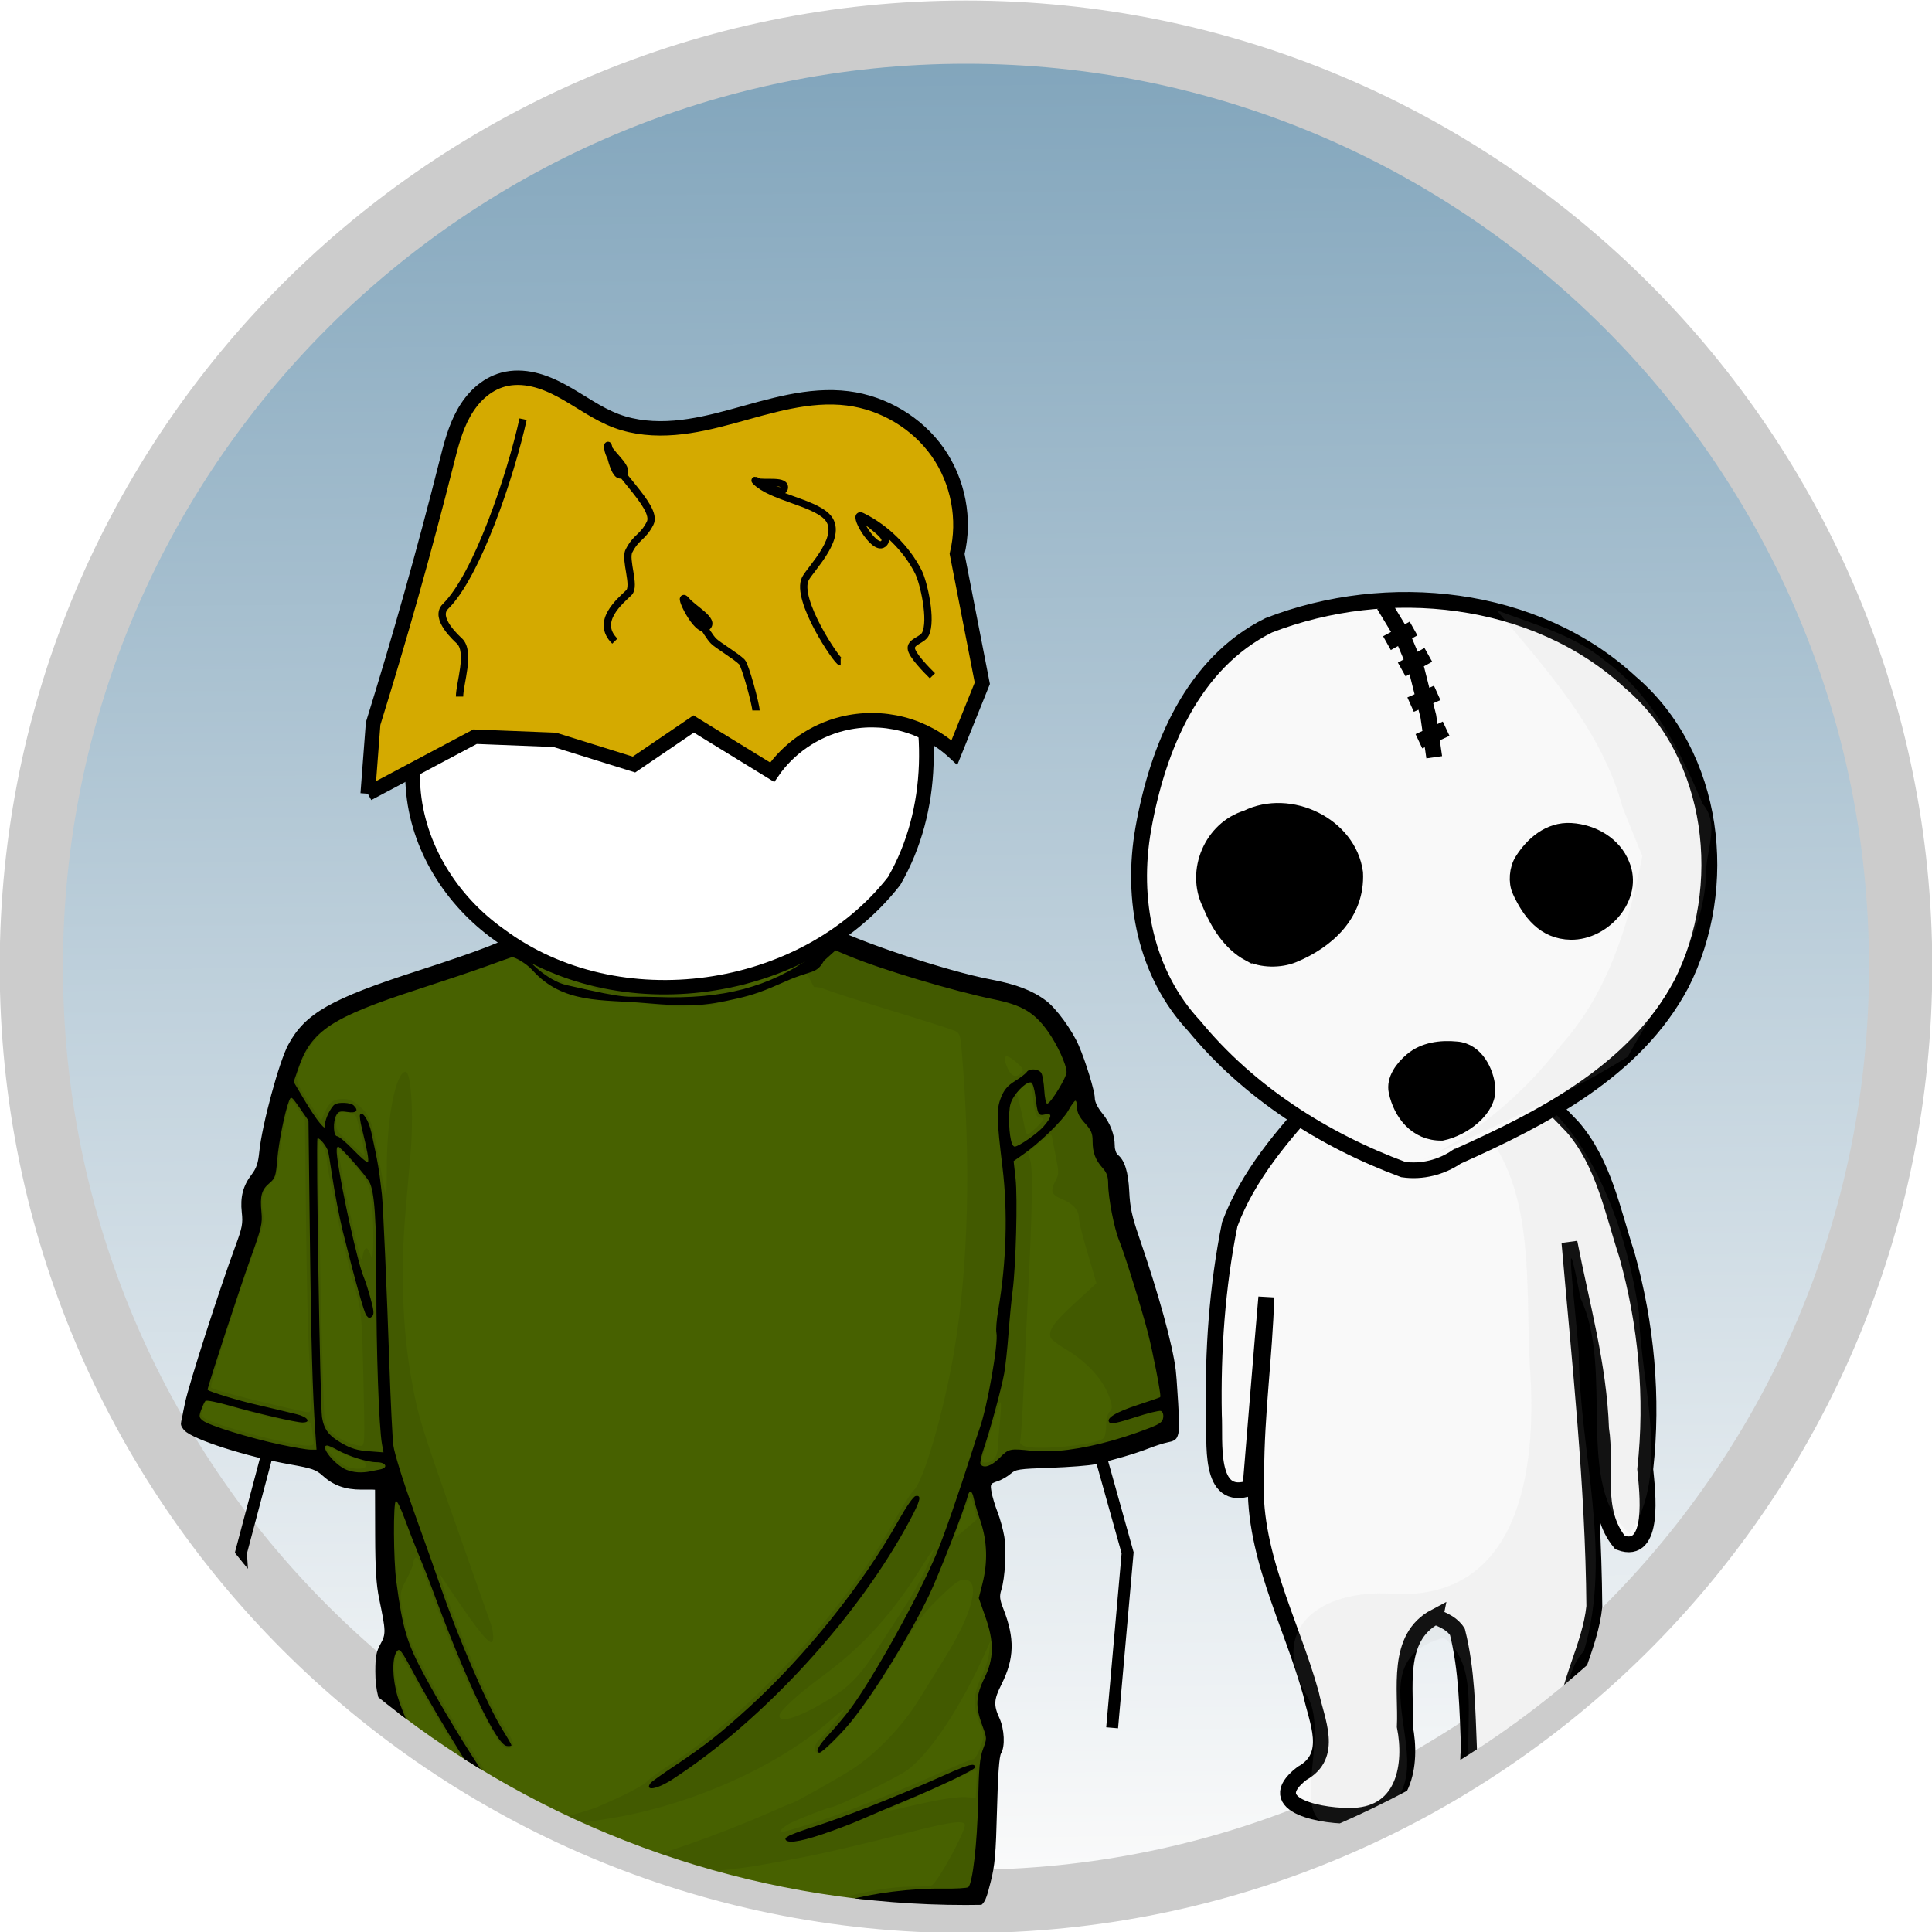 <?xml version="1.0" encoding="UTF-8" standalone="no"?>
<!-- Created with Inkscape (http://www.inkscape.org/) -->

<svg
   xmlns:dc="http://purl.org/dc/elements/1.1/"
   xmlns:cc="http://creativecommons.org/ns#"
   xmlns:rdf="http://www.w3.org/1999/02/22-rdf-syntax-ns#"
   xmlns:svg="http://www.w3.org/2000/svg"
   xmlns="http://www.w3.org/2000/svg"
   xmlns:xlink="http://www.w3.org/1999/xlink"
   xmlns:sodipodi="http://sodipodi.sourceforge.net/DTD/sodipodi-0.dtd"
   xmlns:inkscape="http://www.inkscape.org/namespaces/inkscape"
   width="122.255"
   height="122.255"
   id="svg2"
   version="1.1"
   inkscape:version="0.48.3.1 r9886"
   sodipodi:docname="logo.svg"
   inkscape:export-filename="/home/gandalf/Dropbox/code/octopress/source/images/logo.png"
   inkscape:export-xdpi="90"
   inkscape:export-ydpi="90">
  <defs
     id="defs4">
    <linearGradient
       id="linearGradient3828">
      <stop
         style="stop-color:#80a4bb;stop-opacity:1;"
         offset="0"
         id="stop3830" />
      <stop
         style="stop-color:#fbfbfb;stop-opacity:1;"
         offset="1"
         id="stop3832" />
    </linearGradient>
    <inkscape:path-effect
       effect="spiro"
       id="path-effect8063-3"
       is_visible="true" />
    <filter
       color-interpolation-filters="sRGB"
       inkscape:collect="always"
       id="filter3894">
      <feGaussianBlur
         inkscape:collect="always"
         stdDeviation="0.37"
         id="feGaussianBlur3896" />
    </filter>
    <filter
       color-interpolation-filters="sRGB"
       inkscape:collect="always"
       id="filter3902">
      <feGaussianBlur
         inkscape:collect="always"
         stdDeviation="0.278"
         id="feGaussianBlur3904" />
    </filter>
    <clipPath
       clipPathUnits="userSpaceOnUse"
       id="clipPath3906">
      <path
         transform="matrix(0.774,0,0,0.788,-62.731,503.407)"
         d="m 101.623,303.616 a 101.623,101.623 0 1 1 -203.246,0 101.623,101.623 0 1 1 203.246,0 z"
         sodipodi:ry="101.62313"
         sodipodi:rx="101.62313"
         sodipodi:cy="303.61639"
         sodipodi:cx="0"
         id="path3908"
         style="fill:url(#linearGradient3910);fill-opacity:1;stroke:#000000;stroke-width:3;stroke-miterlimit:4;stroke-opacity:1;stroke-dasharray:none"
         sodipodi:type="arc" />
    </clipPath>
    <linearGradient
       inkscape:collect="always"
       xlink:href="#linearGradient3828"
       id="linearGradient3910"
       gradientUnits="userSpaceOnUse"
       x1="2.004"
       y1="201.993"
       x2="3.836"
       y2="404.071" />
    <clipPath
       clipPathUnits="userSpaceOnUse"
       id="clipPath3914">
      <path
         transform="matrix(0.599,0,0,0.605,69.628,-43.948)"
         d="m 101.623,303.616 a 101.623,101.623 0 1 1 -203.246,0 101.623,101.623 0 1 1 203.246,0 z"
         sodipodi:ry="101.62313"
         sodipodi:rx="101.62313"
         sodipodi:cy="303.61639"
         sodipodi:cx="0"
         id="path3916"
         style="fill:url(#linearGradient3918);fill-opacity:1;stroke:#000000;stroke-width:3;stroke-miterlimit:4;stroke-opacity:1;stroke-dasharray:none"
         sodipodi:type="arc" />
    </clipPath>
    <linearGradient
       inkscape:collect="always"
       xlink:href="#linearGradient3828"
       id="linearGradient3918"
       gradientUnits="userSpaceOnUse"
       x1="2.004"
       y1="201.993"
       x2="3.836"
       y2="404.071" />
    <linearGradient
       inkscape:collect="always"
       xlink:href="#linearGradient3828"
       id="linearGradient3952"
       gradientUnits="userSpaceOnUse"
       x1="2.004"
       y1="201.993"
       x2="3.836"
       y2="404.071" />
    <filter
       inkscape:collect="always"
       id="filter3981"
       color-interpolation-filters="sRGB">
      <feGaussianBlur
         inkscape:collect="always"
         stdDeviation="1.025"
         id="feGaussianBlur3983" />
    </filter>
    <linearGradient
       inkscape:collect="always"
       xlink:href="#linearGradient3828"
       id="linearGradient4031"
       gradientUnits="userSpaceOnUse"
       x1="2.004"
       y1="201.993"
       x2="3.836"
       y2="404.071" />
  </defs>
  <sodipodi:namedview
     id="base"
     pagecolor="#ffffff"
     bordercolor="#666666"
     borderopacity="1.0"
     inkscape:pageopacity="0.0"
     inkscape:pageshadow="2"
     inkscape:zoom="0.85610428"
     inkscape:cx="-20.636067"
     inkscape:cy="-124.05821"
     inkscape:document-units="px"
     inkscape:current-layer="layer1"
     showgrid="false"
     fit-margin-top="0"
     fit-margin-left="0"
     fit-margin-right="0"
     fit-margin-bottom="0"
     inkscape:window-width="1498"
     inkscape:window-height="885"
     inkscape:window-x="103"
     inkscape:window-y="58"
     inkscape:window-maximized="0" />
  <g
     inkscape:label="Layer 1"
     inkscape:groupmode="layer"
     id="layer1"
     transform="translate(1.127,-931.235)">
    <path
       sodipodi:type="arc"
       style="fill:url(#linearGradient4031);fill-opacity:1;stroke:#cccccc;stroke-width:6.875;stroke-miterlimit:4;stroke-opacity:1;stroke-dasharray:none"
       id="path3058"
       sodipodi:cx="0"
       sodipodi:cy="303.61639"
       sodipodi:rx="101.62313"
       sodipodi:ry="101.62313"
       d="m 101.623,303.616 c 0,56.125 -45.498,101.623 -101.623,101.623 -56.125,0 -101.623,-45.498 -101.623,-101.623 0,-56.125 45.498,-101.623 101.623,-101.623 56.125,0 101.623,45.498 101.623,101.623 z"
       transform="matrix(0.582,0,0,0.582,60,815.709)" />
    <g
       transform="matrix(0.752,0,0,0.739,107.16,443.781)"
       id="g3179"
       clip-path="url(#clipPath3906)">
      <g
         transform="translate(-198.384,830.499)"
         id="g5331">
        <path
           style="fill:none;stroke:#000000;stroke-width:1px;stroke-linecap:butt;stroke-linejoin:miter;stroke-opacity:1"
           d="m 145.688,-50.957 3.584,13.032 -1.303,14.987"
           id="path4988"
           inkscape:connector-curvature="0" />
        <path
           style="fill:none;stroke:#000000;stroke-width:1px;stroke-linecap:butt;stroke-linejoin:miter;stroke-opacity:1"
           d="m 78.573,-52.912 -3.91,14.987 0.977,15.964"
           id="path4986"
           inkscape:connector-curvature="0" />
        <g
           id="g4981"
           transform="translate(187.065,-80.171)">
          <path
             style="fill:#476100;fill-opacity:1"
             id="path4972"
             d="m -65.646,-11.642 c 0.373,-0.002 1.929,0.784 2.662,1.345 0.415,0.318 4.76,1.906 7.745,2.831 3.377,1.047 4.345,1.302 6.155,1.631 2.834,0.515 4.449,1.707 5.756,4.245 0.37,0.719 0.81,1.87 0.975,2.559 0.165,0.689 0.379,1.331 0.475,1.424 0.096,0.093 0.173,0.502 0.173,0.91 0,0.713 0.079,0.866 1.212,2.338 0.16,0.207 0.357,0.909 0.439,1.562 0.108,0.862 0.265,1.311 0.579,1.631 0.363,0.371 0.461,0.737 0.604,2.283 0.185,1.995 0.272,2.338 1.547,6.224 0.981,2.991 1.785,5.941 2.32,8.497 0.409,1.953 0.748,4.835 0.622,5.307 -0.044,0.164 -0.429,0.42 -0.856,0.569 -0.427,0.149 -1.246,0.434 -1.82,0.635 -3.215,1.12 -4.244,1.31 -7.5,1.383 l -3.133,0.069 -0.655,0.628 c -0.571,0.547 -0.769,0.628 -1.579,0.628 -0.51,1e-6 -0.928,0.057 -0.928,0.131 5.75e-4,0.362 0.998,3.938 1.209,4.335 0.38,0.715 0.516,2.985 0.266,4.39 -0.335,1.883 -0.292,2.526 0.291,4.379 0.619,1.965 0.559,2.613 -0.446,4.807 -0.669,1.462 -0.71,2.183 -0.198,3.428 0.426,1.037 0.478,1.994 0.14,2.562 -0.159,0.266 -0.268,1.783 -0.345,4.773 -0.115,4.43 -0.45,6.944 -0.993,7.48 -0.181,0.178 -0.491,0.195 -1.338,0.066 -1.246,-0.19 -5.418,0.016 -6.889,0.341 -0.514,0.114 -1.945,0.476 -3.176,0.803 -2.244,0.596 -5.503,1.256 -6.903,1.397 -0.411,0.041 -2.556,0.054 -4.763,0.028 -3.251,-0.039 -4.384,-0.123 -5.972,-0.438 -3.319,-0.658 -4.981,-1.164 -8.598,-2.624 -3.979,-1.607 -6.893,-2.458 -9.188,-2.683 -0.938,-0.092 -1.314,-0.208 -1.446,-0.445 -0.238,-0.426 -0.229,-4.255 0.014,-6.014 0.106,-0.77 0.37,-1.894 0.586,-2.497 l 0.392,-1.093 -0.687,-1.538 c -1.327,-2.962 -1.521,-5.301 -0.55,-6.673 0.362,-0.511 0.444,-0.791 0.349,-1.214 -1.1,-4.911 -1.275,-9.033 -0.54,-12.787 l 0.119,-0.603 -1.284,0.138 c -2.32,0.251 -3.309,-0.001 -4.432,-1.135 -0.403,-0.407 -0.769,-0.572 -1.493,-0.666 -2.282,-0.296 -5.282,-1.043 -7.68,-1.914 -2.229,-0.809 -2.188,-0.742 -1.59,-2.635 0.203,-0.642 0.629,-2.056 0.946,-3.138 0.764,-2.611 1.865,-6.016 3.007,-9.29 0.836,-2.396 0.919,-2.777 0.809,-3.686 -0.156,-1.291 0.129,-2.312 0.809,-2.893 0.491,-0.419 0.543,-0.583 0.658,-2.131 0.118,-1.586 0.841,-4.818 1.241,-5.535 0.101,-0.181 0.183,-0.529 0.183,-0.776 0,-0.247 0.226,-1.029 0.5,-1.738 0.755,-1.954 2.18,-3.327 4.623,-4.459 1.034,-0.479 3.014,-1.241 4.4,-1.697 7.528,-2.474 9.033,-3.064 10.922,-4.266 0.883,-0.562 1.151,-0.654 1.471,-0.507 1.683,0.774 6.512,1.462 10.27,1.462 3.764,-4.08e-5 6.403,-0.498 9.159,-1.728 0.513,-0.229 1.123,-0.416 1.353,-0.417 z"
             inkscape:connector-curvature="0" />
          <path
             sodipodi:nodetypes="ccsssccscssssscssccsscccssssssssscsssscccccsscccssssssccscscsssssscscssscccsssssscscssccccssccsssssssscccscsssccsssssscssscsccccccsssscscssssccssscssssssssssssscsssscssssccssssccsscsscccccssscccscsccssscccccscccccsssccccsscsccsssccccssssscccccscssccscsccccccccccscccccssccccscccccscscccccscsscccccccsccccsscsssccccscsssscssscccssscccc"
             style="fill:#000000;fill-opacity:0.071"
             id="path4974"
             d="m -65.646,-11.642 c 0.373,-0.002 1.929,0.784 2.662,1.345 0.415,0.318 4.76,1.906 7.745,2.831 3.377,1.047 4.345,1.302 6.155,1.631 2.834,0.515 4.449,1.707 5.756,4.245 0.37,0.719 0.81,1.87 0.975,2.559 0.165,0.689 0.379,1.331 0.475,1.424 0.096,0.093 0.173,0.502 0.173,0.91 0,0.713 0.079,0.866 1.212,2.338 0.16,0.207 0.357,0.909 0.439,1.562 0.108,0.862 0.265,1.311 0.579,1.631 0.363,0.371 0.461,0.737 0.604,2.283 0.185,1.995 0.272,2.338 1.547,6.224 0.981,2.991 1.785,5.941 2.32,8.497 0.409,1.953 0.748,4.835 0.622,5.307 -0.044,0.164 -0.429,0.42 -0.856,0.569 -0.427,0.149 -1.246,0.434 -1.82,0.635 -3.215,1.12 -4.244,1.31 -7.5,1.383 l -3.133,0.069 -0.655,0.628 c -0.571,0.547 -0.769,0.628 -1.579,0.628 -0.51,1e-6 -0.928,0.057 -0.928,0.131 5.75e-4,0.362 0.998,3.938 1.209,4.335 0.38,0.715 0.516,2.985 0.266,4.39 -0.335,1.883 -0.292,2.526 0.291,4.379 0.619,1.965 0.559,2.613 -0.446,4.807 -0.669,1.462 -0.71,2.183 -0.198,3.428 0.426,1.037 0.478,1.994 0.14,2.562 -0.159,0.266 -0.268,1.783 -0.345,4.773 -0.115,4.43 -0.45,6.944 -0.993,7.48 -0.181,0.178 -0.491,0.195 -1.338,0.066 -1.246,-0.19 -5.418,0.016 -6.889,0.341 -0.514,0.114 -1.945,0.476 -3.176,0.803 -2.244,0.596 -5.503,1.256 -6.903,1.397 -0.411,0.041 -2.556,0.054 -4.763,0.028 -3.251,-0.039 -4.384,-0.123 -5.972,-0.438 -3.319,-0.658 -4.981,-1.164 -8.598,-2.624 -3.979,-1.607 -6.893,-2.458 -9.188,-2.683 -0.938,-0.092 -1.314,-0.208 -1.446,-0.445 -0.238,-0.426 -0.229,-4.255 0.014,-6.014 0.106,-0.77 0.37,-1.894 0.586,-2.497 l 0.392,-1.093 -0.687,-1.538 c -1.327,-2.962 -1.521,-5.301 -0.55,-6.673 0.362,-0.511 0.444,-0.791 0.349,-1.214 -1.1,-4.911 -1.275,-9.033 -0.54,-12.787 l 0.119,-0.603 -1.284,0.138 c -2.32,0.251 -3.309,-0.001 -4.432,-1.135 -0.403,-0.407 -0.769,-0.572 -1.493,-0.666 -2.282,-0.296 -5.282,-1.043 -7.68,-1.914 -2.229,-0.809 -2.188,-0.742 -1.59,-2.635 0.203,-0.642 0.629,-2.056 0.946,-3.138 0.764,-2.611 1.865,-6.016 3.007,-9.29 0.836,-2.396 0.919,-2.777 0.809,-3.686 -0.156,-1.291 0.129,-2.312 0.809,-2.893 0.491,-0.419 0.543,-0.583 0.658,-2.131 0.118,-1.586 0.841,-4.818 1.241,-5.535 0.101,-0.181 0.183,-0.529 0.183,-0.776 0,-0.247 0.226,-1.029 0.5,-1.738 0.755,-1.954 2.18,-3.327 4.623,-4.459 1.034,-0.479 3.014,-1.241 4.4,-1.697 7.528,-2.474 9.033,-3.064 10.922,-4.266 0.883,-0.562 1.151,-0.654 1.471,-0.507 1.683,0.774 6.512,1.462 10.27,1.462 3.764,-4.08e-5 6.403,-0.498 9.159,-1.728 0.513,-0.229 1.123,-0.416 1.353,-0.417 z m 0.252,0.714 c -0.108,0 -0.364,0.313 -0.568,0.697 -0.673,1.264 -2.775,2.927 -3.961,3.864 -2.322,1.836 -4.919,1.497 -7.004,1.073 -2.253,-0.458 -4.211,0.485 -6.184,-1.12 -0.976,-0.794 -2.819,-2.753 -3.41,-3.621 l -0.302,-0.438 -0.773,0.49 c -0.425,0.27 -0.773,0.573 -0.773,0.672 0,0.426 1.909,1.994 3.174,2.819 0.999,0.652 5.136,1.021 8.519,1.646 4.103,0.758 4.515,-0.127 9.042,-1.512 2.27,-0.694 4.09,-2.546 4.09,-3.384 0,-0.252 -1.457,-1.186 -1.849,-1.186 z m -24.178,2.145 c -0.028,0 -0.631,0.231 -1.338,0.51 -0.707,0.279 -1.791,0.674 -2.407,0.879 -0.616,0.206 -2.706,0.9 -4.644,1.545 -4.149,1.38 -6.239,2.312 -7.411,3.3 -0.906,0.764 -1.866,2.31 -2.212,3.559 -0.237,0.853 -0.165,1.04 1.176,3.079 l 0.755,1.148 0.259,-0.614 c 0.404,-0.957 0.761,-1.238 1.561,-1.238 0.573,0 0.865,0.135 1.461,0.672 0.858,0.775 1.034,1.301 1.68,5.052 0.229,1.329 0.449,2.449 0.489,2.49 0.04,0.041 0.072,-1.029 0.072,-2.379 0,-4.228 0.763,-8.162 1.579,-8.162 0.467,0 0.691,3.615 0.428,6.89 -0.11,1.369 -0.23,2.784 -0.417,4.921 -0.446,5.086 -0.275,10.248 0.478,14.49 0.582,3.276 0.73,3.773 3.91,12.956 1.435,4.143 2.693,7.781 2.795,8.083 0.224,0.664 0.245,1.507 0.036,1.507 -0.384,0 -1.416,-1.363 -3.928,-5.19 l -0.41,-0.624 0.126,0.535 c 0.206,0.862 1.07,3.18 2.367,6.352 1.391,3.403 2.187,5.071 3.058,6.4 0.681,1.04 0.763,1.431 0.331,1.59 -0.507,0.187 -1.036,-0.509 -2.335,-3.069 -1.472,-2.901 -2.452,-5.272 -4.554,-11.004 -0.343,-0.935 -0.683,-1.839 -0.755,-2.01 -0.159,-0.376 -0.468,-0.242 -0.468,0.203 0,0.175 -0.266,0.827 -0.59,1.448 -0.64,1.227 -0.64,1.261 0.022,4.386 0.329,1.555 4.169,8.431 7.227,12.945 1.039,1.534 1.177,2.083 0.525,2.083 -0.258,0 -0.692,-0.461 -1.425,-1.521 -1.513,-2.187 -4.1,-6.483 -5.623,-9.335 -0.722,-1.353 -1.379,-2.422 -1.457,-2.376 -0.291,0.172 -0.383,1.532 -0.173,2.535 0.44,2.098 1.586,4.725 2.594,5.955 1.375,1.679 2.9,3.236 3.878,3.959 0.737,0.545 0.997,0.853 0.957,1.124 -0.031,0.205 -0.184,0.396 -0.338,0.424 -0.427,0.078 -2.528,-1.696 -4.194,-3.538 l -1.489,-1.648 -0.216,0.51 c -0.344,0.826 -0.668,3.954 -0.601,5.79 l 0.061,1.7 0.561,0.048 c 2.46,0.21 6.03,1.238 10.08,2.904 2.701,1.11 5.649,1.988 8.407,2.5 2.299,0.427 7.921,0.626 10.353,0.369 1.959,-0.207 4.998,-0.821 7.09,-1.435 2.338,-0.685 4.586,-1.076 6.227,-1.079 0.733,-0.001 1.503,-0.047 1.709,-0.1 0.473,-0.123 3.029,-4.91 2.806,-5.255 -0.219,-0.34 -1.419,-0.152 -4.954,0.779 -2.525,0.666 -6.588,1.643 -8.119,1.952 -1.261,0.254 -2.208,0.432 -4.389,0.824 -2.506,0.45 -9.769,1.09 -12.317,1.086 -1.821,-0.003 -5.849,-0.459 -6.36,-0.721 -0.302,-0.155 -0.347,-0.257 -0.183,-0.414 0.251,-0.241 2.426,-0.199 3.389,0.066 0.856,0.235 2.766,0.22 3.853,-0.031 2.932,-0.678 8.536,-2.685 12.619,-4.517 1.01,-0.453 1.871,-0.824 1.914,-0.824 0.171,0 3.743,-2.034 4.993,-2.845 2.049,-1.328 4.294,-3.7 5.698,-6.014 0.656,-1.081 1.639,-2.694 2.184,-3.583 2.371,-3.872 3.055,-6.7 1.622,-6.7 -0.405,0 -0.861,0.339 -2.104,1.569 -1.317,1.302 -1.853,2.027 -3.151,4.248 -1.99,3.406 -3.648,5.799 -5.231,7.555 -1.328,1.474 -2.072,1.858 -2.072,1.069 0,-0.238 0.181,-0.585 0.399,-0.772 0.483,-0.416 2.029,-2.321 2.029,-2.5 0,-0.071 -0.44,0.271 -0.978,0.759 -4.452,4.031 -11.827,7.392 -18.713,8.528 -4.595,0.758 -4.946,0.784 -4.946,0.386 0,-0.148 0.044,-0.269 0.097,-0.269 0.345,0 3.099,-0.795 3.806,-1.1 2.169,-0.934 3.875,-1.83 4.216,-2.214 0.205,-0.231 0.961,-0.797 1.68,-1.259 6.812,-4.376 14.887,-13.278 19.141,-21.101 0.642,-1.181 1.352,-2.321 1.579,-2.535 0.85,-0.797 2.578,-6.865 3.428,-12.049 1.185,-7.222 1.4,-16.205 0.615,-25.58 -0.116,-1.382 -0.168,-1.535 -0.594,-1.731 -0.257,-0.118 -2.606,-0.881 -5.223,-1.693 -2.618,-0.812 -5.11,-1.624 -5.536,-1.804 -0.427,-0.18 -0.891,-0.283 -1.029,-0.228 -0.138,0.056 -0.784,-1.94 -1.227,-1.411 -0.979,1.17 -3.151,0.99 -4.623,1.754 -2.42,1.256 -4.767,1.516 -7.403,1.171 -4.851,-0.637 -7.394,-1.315 -10.544,-3.134 -0.772,-0.446 -1.613,-0.983 -1.641,-0.983 z m 41.65,8.528 c -0.261,-0.044 -0.274,0.271 -0.007,0.921 0.329,0.803 0.763,0.969 1.202,0.462 0.216,-0.249 0.152,-0.369 -0.464,-0.91 -0.328,-0.288 -0.573,-0.446 -0.73,-0.472 z m 1.907,2.207 c -0.082,0 -0.371,0.185 -0.64,0.407 l -0.489,0.403 0.284,1.162 c 0.156,0.639 0.331,1.462 0.392,1.831 0.061,0.369 0.178,0.672 0.255,0.672 0.176,0 1.335,-1.135 1.335,-1.307 0,-0.069 -0.116,-0.124 -0.259,-0.124 -0.355,0 -0.497,-0.415 -0.622,-1.835 -0.059,-0.664 -0.173,-1.21 -0.255,-1.21 z m -62.137,1.61 c -0.245,0 -0.753,2.288 -1.004,4.517 -0.216,1.916 -0.276,2.12 -0.73,2.462 -0.643,0.485 -0.874,1.322 -0.683,2.479 0.134,0.814 0.073,1.144 -0.507,2.755 -1.696,4.71 -4.014,12.166 -3.835,12.328 0.191,0.173 1.783,0.618 5.061,1.417 1.583,0.386 2.989,0.703 3.126,0.703 0.305,0 0.319,-0.898 0.072,-4.593 -0.098,-1.459 -0.221,-6.662 -0.273,-11.559 l -0.097,-8.904 -0.489,-0.803 c -0.27,-0.442 -0.558,-0.803 -0.64,-0.803 z m 4.346,0.931 c -0.479,0.003 -0.613,0.285 -0.59,1.038 0.016,0.53 0.204,0.791 1.22,1.693 l 1.198,1.066 -0.119,-0.797 c -0.065,-0.439 -0.186,-1.039 -0.27,-1.335 -0.084,-0.295 -0.205,-0.754 -0.266,-1.021 -0.088,-0.384 -0.252,-0.511 -0.784,-0.607 -0.149,-0.027 -0.278,-0.039 -0.389,-0.038 z m 59.532,1.952 c -0.13,-9.931e-4 -0.402,0.196 -0.935,0.655 l -0.986,0.848 0.216,0.714 c 0.222,0.742 0.158,4.489 -0.194,11.452 -0.095,1.87 -0.261,5.436 -0.367,7.924 -0.106,2.488 -0.241,4.596 -0.299,4.686 -0.058,0.09 0.061,0.248 0.263,0.352 0.894,0.459 6.252,-0.058 6.767,-0.652 0.121,-0.14 0.216,-0.631 0.212,-1.093 -0.004,-0.504 0.11,-0.967 0.281,-1.155 0.242,-0.267 0.249,-0.426 0.05,-1.072 -0.488,-1.586 -1.87,-3.16 -3.802,-4.331 -0.596,-0.361 -1.131,-0.773 -1.187,-0.914 -0.247,-0.617 0.217,-1.311 1.989,-2.966 l 1.849,-1.724 -0.194,-0.69 c -0.107,-0.38 -0.439,-1.53 -0.737,-2.555 -0.298,-1.026 -0.543,-2.075 -0.543,-2.331 0,-0.681 -0.493,-1.246 -1.421,-1.628 -0.912,-0.375 -1.019,-0.708 -0.525,-1.624 0.264,-0.489 0.262,-0.682 0.004,-2.004 -0.157,-0.805 -0.309,-1.602 -0.338,-1.772 -0.013,-0.076 -0.041,-0.12 -0.101,-0.121 z m -61.525,0.545 c -0.013,-3.311e-4 -0.026,0.004 -0.036,0.014 -0.159,0.152 0.318,23.332 0.493,23.966 0.199,0.723 0.978,1.449 1.993,1.855 0.359,0.144 0.815,0.262 1.014,0.262 0.354,0 0.361,-0.136 0.237,-5.683 -0.107,-4.835 -0.181,-5.879 -0.496,-7.021 -0.568,-2.057 -0.818,-3.036 -1.076,-4.207 -0.13,-0.59 -0.3,-1.315 -0.381,-1.61 -0.082,-0.295 -0.287,-1.3 -0.457,-2.235 -0.17,-0.935 -0.389,-2.039 -0.486,-2.452 -0.097,-0.413 -0.176,-0.998 -0.176,-1.304 0,-0.501 -0.441,-1.581 -0.63,-1.586 z m 1.522,0.6 0.104,0.538 c 0.058,0.295 0.158,0.899 0.223,1.341 0.212,1.451 1.521,7.513 1.648,7.635 0.04,0.038 0.123,-0.178 0.187,-0.483 0.064,-0.305 0.2,-0.505 0.302,-0.445 0.102,0.061 0.265,0.368 0.36,0.683 0.229,0.758 0.253,-3.004 0.032,-4.831 -0.136,-1.124 -0.262,-1.435 -0.996,-2.417 -0.463,-0.62 -1.073,-1.326 -1.353,-1.572 z m -10.882,21.622 c -0.165,-0.012 -0.278,0.108 -0.345,0.366 -0.063,0.24 -0.163,0.557 -0.223,0.707 -0.072,0.181 0.074,0.364 0.432,0.541 0.894,0.443 3.937,1.364 6.022,1.824 2.248,0.496 2.986,0.544 2.986,0.193 0,-0.134 -0.052,-0.604 -0.115,-1.045 -0.103,-0.722 -0.156,-0.793 -0.55,-0.721 -0.408,0.075 -2.63,-0.316 -3.907,-0.686 -0.308,-0.089 -1.317,-0.367 -2.241,-0.621 -0.924,-0.253 -1.818,-0.502 -1.986,-0.548 -0.026,-0.007 -0.048,-0.009 -0.072,-0.01 z m 66.666,0.141 c -0.004,-0.002 -0.006,-5.51e-4 -0.011,0.003 -0.072,0.064 -0.426,1.108 -0.788,2.324 -0.362,1.216 -0.705,2.352 -0.759,2.524 -0.07,0.222 0.007,0.314 0.263,0.314 0.664,0 1.024,-0.423 1.072,-1.262 0.025,-0.437 0.112,-1.521 0.194,-2.407 0.077,-0.83 0.087,-1.472 0.029,-1.497 z m -56.59,3.879 c -0.056,-0.008 -0.086,-0.002 -0.086,0.021 0,0.287 0.962,1.271 1.507,1.541 0.632,0.313 1.592,0.343 1.777,0.055 0.147,-0.228 -0.404,-0.69 -0.824,-0.69 -0.147,0 -0.76,-0.241 -1.363,-0.535 -0.452,-0.22 -0.844,-0.37 -1.011,-0.393 z m 54.057,4.252 c -0.045,0.004 -0.091,0.099 -0.158,0.255 -0.3,0.696 -0.937,2.371 -1.068,2.817 -0.065,0.221 -0.09,0.4 -0.058,0.397 0.033,-0.004 0.464,-0.366 0.96,-0.803 l 0.903,-0.797 -0.273,-1.031 c -0.159,-0.602 -0.23,-0.844 -0.306,-0.838 z m -3.101,4.49 c -0.071,0.023 -0.402,0.501 -0.838,1.221 -2.557,4.221 -5.057,7.041 -8.58,9.676 -2.013,1.506 -3.547,2.942 -3.547,3.324 0,0.695 1.689,0.144 4.054,-1.324 1.882,-1.168 2.795,-2.154 4.464,-4.807 0.829,-1.317 1.861,-2.944 2.292,-3.614 0.757,-1.179 1.89,-3.5 2.158,-4.417 0.013,-0.046 0.013,-0.064 -0.004,-0.059 z m 4.784,7.842 -0.353,0.807 c -2.068,4.736 -4.646,8.717 -6.623,10.228 -0.813,0.622 -5.991,3.188 -6.436,3.19 -0.186,7.72e-4 -2.647,0.969 -3.342,1.314 -0.305,0.151 -0.665,0.401 -0.799,0.555 -0.35,0.405 -0.08,0.347 2.788,-0.569 2.211,-0.706 7.358,-2.787 10.781,-4.362 1.257,-0.578 2.398,-1.052 2.536,-1.052 0.138,0 0.407,-0.447 0.601,-0.993 0.351,-0.991 0.353,-0.996 -0.061,-2.104 -0.576,-1.539 -0.538,-2.517 0.151,-3.928 0.311,-0.637 0.606,-1.591 0.658,-2.121 z m -1.202,11.004 c -0.046,0 -1.163,0.506 -2.482,1.124 -1.319,0.618 -3.029,1.419 -3.799,1.779 -1.618,0.757 -1.591,0.767 0.655,0.234 2.529,-0.6 4.077,-0.85 4.878,-0.783 l 0.719,0.062 0.058,-1.21 c 0.03,-0.664 0.017,-1.207 -0.029,-1.207 z"
             inkscape:connector-curvature="0" />
          <path
             sodipodi:nodetypes="cccccssssssscsssccsscccssssscccsscsssscsscccssscccccsscscccscccssssccscccsssssscsccccccccccccsssccccsccsccccccccssssssscccccccscsssscscccssscsscssscsssccsssssscccccccccsssssscsscccsscccsccsssscsssccsssccsssssccccscssssccccssccccssssscccsccccccccccscccsssscsccccsscscsccssssscsccccccccsssccsccssccccsssssccsssssscccsssssccccsscc"
             style="fill:#000000;fill-opacity:1"
             id="path4976"
             d="m -65.868,-12.683 c 0.039,-0.002 0.08,8.83e-4 0.122,0.003 0.003,-5.1e-5 0.005,1.1e-5 0.007,0 0.033,-1.1e-4 0.071,0.007 0.112,0.014 0.004,7.72e-4 0.01,-8.83e-4 0.014,0 0.513,0.078 1.277,0.431 2.568,1.159 2.428,1.368 10.043,3.95 13.749,4.662 2.141,0.412 3.513,0.95 4.644,1.821 0.863,0.665 2.166,2.481 2.741,3.821 0.59,1.375 1.356,3.927 1.356,4.514 0,0.325 0.244,0.826 0.637,1.314 0.664,0.825 1.041,1.833 1.043,2.783 5.75e-4,0.308 0.118,0.654 0.263,0.769 0.57,0.453 0.879,1.469 0.957,3.142 0.062,1.344 0.232,2.136 0.824,3.886 1.662,4.919 2.814,9.179 3.09,11.414 0.039,0.318 0.101,1.151 0.155,2.076 0.002,0.041 0.005,0.076 0.007,0.117 0.028,0.405 0.054,0.807 0.068,1.176 0.016,0.426 0.024,0.759 0.029,1.041 0.011,0.644 -0.01,0.972 -0.086,1.162 -0.001,0.004 -0.002,0.01 -0.004,0.014 -0.123,0.398 -0.386,0.494 -0.881,0.593 -0.327,0.065 -1.054,0.305 -1.619,0.531 -1.049,0.42 -2.979,0.996 -4.482,1.341 -0.462,0.106 -2.139,0.24 -3.73,0.297 -2.705,0.096 -2.926,0.13 -3.367,0.524 -0.26,0.232 -0.752,0.517 -1.094,0.631 -0.183,0.061 -0.312,0.104 -0.399,0.159 -0.001,7.72e-4 -0.002,0.003 -0.004,0.003 -0.053,0.039 -0.093,0.087 -0.126,0.141 -0.049,0.119 -0.024,0.297 0.029,0.614 0.065,0.391 0.294,1.165 0.507,1.721 0.214,0.555 0.466,1.492 0.565,2.083 0.197,1.178 0.069,3.565 -0.248,4.583 -0.166,0.535 -0.137,0.816 0.169,1.61 0.979,2.542 0.935,4.271 -0.158,6.486 -0.641,1.299 -0.669,1.769 -0.169,2.886 0.421,0.942 0.489,2.422 0.14,3.01 -0.158,0.267 -0.268,1.811 -0.345,4.862 -0.096,3.776 -0.177,4.735 -0.532,6.149 -0.337,1.338 -0.462,1.912 -1.09,2.138 -0.004,0.001 -0.007,0.002 -0.011,0.003 -0.178,0.085 -0.391,0.118 -0.655,0.114 -0.492,0.032 -1.159,0.004 -2.112,-0.031 -3.384,-0.123 -5.178,0.089 -8.598,1.014 -2.584,0.699 -3.786,0.942 -6.022,1.231 -0.211,0.027 -0.6,0.055 -1.083,0.079 -0.118,0.025 -0.201,0.048 -0.216,0.062 -0.06,0.058 -1.312,0.061 -2.928,0.034 -0.014,2.2e-4 -0.029,-2.21e-4 -0.043,0 -0.288,0.004 -0.577,0.005 -0.863,0.007 -6.668,0.044 -9.544,-0.493 -15.864,-2.966 -4.92,-1.925 -6.618,-2.413 -9.457,-2.717 -0.824,-0.088 -1.583,-0.238 -1.684,-0.334 -0.824,-0.79 -0.612,-7.874 0.299,-9.962 0.26,-0.597 0.246,-0.701 -0.255,-1.866 -0.936,-2.177 -1.2,-3.243 -1.198,-4.852 0.001,-1.234 0.081,-1.672 0.428,-2.314 0.471,-0.873 0.467,-1.077 -0.101,-3.859 -0.249,-1.219 -0.333,-2.556 -0.342,-5.493 l -0.011,-3.869 -0.18,-0.01 -0.964,0 c -1.362,2e-6 -2.352,-0.358 -3.241,-1.176 -0.58,-0.533 -0.887,-0.644 -2.738,-0.979 -3.688,-0.667 -8.135,-2.114 -8.893,-2.893 -0.092,-0.095 -0.16,-0.173 -0.205,-0.266 -10e-4,-0.002 -0.003,-0.005 -0.004,-0.007 -0.073,-0.106 -0.108,-0.211 -0.108,-0.317 0,-0.085 0.04,-0.292 0.104,-0.569 0.05,-0.301 0.13,-0.691 0.245,-1.241 0.341,-1.638 2.902,-9.736 4.241,-13.418 0.569,-1.564 0.636,-1.928 0.532,-2.873 -0.143,-1.307 0.107,-2.288 0.82,-3.231 0.411,-0.544 0.556,-0.981 0.651,-1.952 0.227,-2.309 1.661,-7.705 2.439,-9.173 1.421,-2.683 3.546,-3.918 10.904,-6.335 5.274,-1.732 7.398,-2.572 8.849,-3.504 0.747,-0.48 1.509,-0.928 1.694,-0.993 0.193,-0.068 0.791,0.064 1.399,0.307 2.097,0.838 5.622,1.347 9.371,1.355 4.007,0.008 6.195,-0.469 10.022,-2.186 0.093,-0.042 0.195,-0.067 0.313,-0.072 z m 0.36,1.552 c -0.001,5.52e-4 -0.002,-6.62e-4 -0.004,0 -0.001,5.52e-4 -0.002,0.003 -0.004,0.003 l -0.892,1.469 c -5.738,3.837 -14.638,4.468 -19.893,-0.214 l -0.482,-0.617 -0.867,0.528 c -0.538,0.326 -0.87,0.658 -0.871,0.869 -4.61e-4,0.487 1.912,2.356 3.508,2.726 5.762,1.335 4.57,0.903 7.525,1.02 5.74,0.228 9.582,-0.898 13.086,-3.426 1.411,-1.018 1.258,-1.056 -0.158,-1.838 l -0.95,-0.521 z m -1.482,0.752 c -0.161,0.009 -0.727,0.171 -1.371,0.393 -2.321,0.803 -3.377,1.022 -6.141,1.069 -1.073,0.107 -1.76,0.107 -3.076,0 -3.032,-0.052 -5.007,-0.284 -6.835,-0.786 -0.347,-0.096 -0.665,-0.142 -0.705,-0.103 -0.04,0.039 0.458,0.608 1.108,1.262 3.873,1.398 8.229,2.863 16.174,-0.466 0.533,-0.707 0.932,-1.321 0.889,-1.362 -0.005,-0.005 -0.02,-0.008 -0.043,-0.007 z m 4.615,1.045 c -0.001,1.104e-4 -0.002,0.003 -0.004,0.003 l -0.968,0.886 c -0.635,1.171 -1.065,0.779 -3.141,1.724 -1.906,0.867 -2.808,1.195 -4.127,1.501 -2.8,0.649 -3.895,0.74 -7.786,0.394 -3.61,-0.321 -6.906,0.099 -9.487,-2.827 -0.514,-0.583 -1.52,-1.161 -1.734,-1.096 -0.165,0.05 -1.1,0.39 -2.076,0.752 -0.975,0.362 -3.568,1.25 -5.763,1.976 -7.306,2.415 -9.031,3.569 -10.105,6.755 l -0.363,1.072 c -0.002,0.037 -0.004,0.076 -0.004,0.11 1.2e-4,0.026 0.006,0.056 0.014,0.093 l 0.824,1.414 c 0.481,0.822 1.074,1.726 1.317,2.01 0.43,0.504 0.443,0.507 0.45,0.107 0.008,-0.462 0.507,-1.489 0.824,-1.69 0.327,-0.208 1.326,-0.157 1.572,0.079 0.469,0.45 0.255,0.689 -0.507,0.572 -0.612,-0.094 -0.76,-0.052 -0.932,0.255 -0.307,0.55 -0.264,1.821 0.061,1.821 0.146,0 0.766,0.53 1.378,1.179 0.612,0.65 1.157,1.113 1.212,1.028 0.098,-0.152 -0.046,-0.965 -0.518,-2.924 -0.13,-0.541 -0.196,-1.047 -0.147,-1.128 0.211,-0.348 0.736,0.489 0.957,1.524 0.564,2.644 0.649,3.16 0.885,5.304 0.104,0.948 0.416,8.188 0.633,14.697 0.103,3.1 0.251,6.161 0.331,6.8 0.083,0.666 0.834,3.113 1.756,5.724 0.886,2.509 1.882,5.368 2.212,6.352 1.451,4.32 3.987,10.278 5.231,12.29 0.406,0.657 0.737,1.244 0.737,1.307 0,0.063 -0.179,0.09 -0.399,0.059 -0.887,-0.126 -3.455,-5.644 -6.313,-13.566 -0.231,-0.64 -0.7,-1.846 -1.043,-2.683 -0.343,-0.836 -0.89,-2.264 -1.216,-3.173 -0.326,-0.909 -0.665,-1.609 -0.755,-1.555 -0.23,0.136 -0.205,5.022 0.036,6.866 0.536,4.109 0.89,5.298 2.439,8.2 1.505,2.82 3.246,5.739 5.342,8.956 0.823,1.263 1.145,1.909 1.014,2.035 -0.105,0.101 -0.278,0.132 -0.385,0.069 -0.487,-0.289 -4.962,-7.613 -6.889,-11.273 -1.102,-2.093 -1.242,-2.279 -1.471,-1.979 -0.421,0.552 -0.395,2.281 0.054,3.842 0.473,1.643 1.573,3.97 2.367,5.011 0.413,0.541 1.666,1.85 2.784,2.907 1.948,1.841 2.465,2.667 1.237,1.972 -0.601,-0.34 -3.374,-3.025 -4.486,-4.342 l -0.68,-0.807 -0.209,0.51 c -0.374,0.926 -0.664,3.387 -0.737,5.335 1.16e-4,0.016 -1.15e-4,0.032 0,0.048 0.001,0.149 0.007,0.297 0.011,0.445 l 0.047,1.714 0,0.003 c 0.035,0.208 0.083,0.352 0.144,0.41 0.123,0.118 0.506,0.214 0.849,0.214 1.749,0 5.215,1.003 9.752,2.821 4.165,1.669 7.472,2.521 11.231,2.9 1.628,0.164 5.394,0.2 6.875,0.066 2.382,-0.217 5.471,-0.83 8.429,-1.672 2.383,-0.679 5.633,-1.096 8.245,-1.059 1.112,0.016 2.091,-0.042 2.176,-0.128 0.36,-0.363 0.744,-3.761 0.817,-7.231 0.062,-2.965 0.143,-3.853 0.417,-4.593 0.161,-0.434 0.246,-0.668 0.245,-0.914 -0.001,-0.035 -0.004,-0.072 -0.007,-0.107 -5.75e-4,-0.008 -0.003,-0.016 -0.004,-0.024 -0.029,-0.236 -0.13,-0.518 -0.309,-1.007 -0.579,-1.581 -0.535,-2.52 0.187,-4.011 0.814,-1.68 0.834,-3.116 0.072,-5.3 l -0.543,-1.562 0.309,-1.238 c 0.458,-1.818 0.405,-3.626 -0.155,-5.317 -0.256,-0.775 -0.516,-1.672 -0.579,-1.993 -0.133,-0.678 -0.361,-0.761 -0.504,-0.183 -0.278,1.122 -2.428,6.734 -3.245,8.469 -1.62,3.44 -4.553,8.287 -6.544,10.811 -0.83,1.052 -2.458,2.683 -2.676,2.683 -0.402,0 -0.109,-0.585 0.781,-1.555 0.524,-0.572 1.312,-1.52 1.748,-2.11 1.945,-2.634 5.804,-9.702 7.328,-13.421 0.625,-1.526 1.823,-5.033 2.935,-8.587 0.277,-0.886 0.577,-1.813 0.666,-2.059 0.65,-1.814 1.609,-7.361 1.421,-8.221 -0.055,-0.252 0.017,-1.143 0.158,-1.979 0.683,-4.031 0.808,-8.381 0.356,-12.166 -0.501,-4.198 -0.517,-4.995 -0.13,-5.99 0.266,-0.682 0.544,-1.014 1.184,-1.421 0.46,-0.292 0.9,-0.637 0.982,-0.766 0.219,-0.344 1.024,-0.283 1.234,0.093 0.1,0.179 0.21,0.843 0.245,1.476 0.035,0.633 0.145,1.145 0.245,1.141 0.282,-0.011 1.63,-2.249 1.63,-2.707 0,-0.627 -0.782,-2.359 -1.576,-3.493 -1.132,-1.618 -2.177,-2.248 -4.54,-2.738 -3.4,-0.706 -9.531,-2.574 -12.263,-3.738 l -1.065,-0.455 z m 16.386,11.3 c -0.466,0.017 -1.429,1.058 -1.655,1.831 -0.217,0.743 -0.141,2.763 0.13,3.438 0.052,0.13 0.15,0.236 0.216,0.234 0.341,-0.01 1.912,-1.125 2.425,-1.721 0.723,-0.841 0.764,-1.189 0.122,-1.035 -0.558,0.134 -0.622,0.011 -0.802,-1.535 -0.073,-0.624 -0.23,-1.166 -0.349,-1.203 -0.026,-0.008 -0.055,-0.011 -0.086,-0.01 z m -62.191,1.324 c -0.067,0.004 -0.11,0.1 -0.173,0.259 -0.349,0.884 -0.871,3.52 -0.996,5.035 -0.117,1.409 -0.178,1.6 -0.658,2.01 -0.661,0.564 -0.804,1.089 -0.673,2.476 0.093,0.986 0.005,1.36 -0.917,3.962 -0.884,2.495 -3.571,10.856 -3.612,11.235 10e-4,0.01 4.6e-4,0.021 0.004,0.031 0.153,0.161 2.621,0.927 4.097,1.266 0.667,0.153 1.508,0.354 1.867,0.445 0.359,0.091 1.052,0.262 1.54,0.379 0.911,0.219 1.238,0.703 0.475,0.703 -0.539,0 -3.858,-0.784 -6.191,-1.462 -1.013,-0.295 -1.902,-0.468 -1.979,-0.386 -0.076,0.082 -0.239,0.431 -0.36,0.776 -0.196,0.559 -0.177,0.657 0.165,0.924 0.521,0.407 3.937,1.48 6.443,2.024 1.129,0.245 2.288,0.447 2.576,0.448 l 0.525,0.003 -0.101,-1.476 c -0.236,-3.501 -0.354,-7.806 -0.46,-16.956 l -0.115,-9.704 c -0.019,-0.043 -0.041,-0.088 -0.065,-0.138 l -0.662,-0.972 c -0.439,-0.641 -0.618,-0.889 -0.73,-0.883 z m 65.993,0.248 c -0.077,0 -0.348,0.381 -0.604,0.848 -0.466,0.849 -2.472,2.822 -3.86,3.8 l -0.734,0.521 0.162,1.486 c 0.181,1.641 0.029,7.521 -0.248,9.625 -0.097,0.738 -0.251,2.39 -0.345,3.669 -0.094,1.279 -0.259,2.81 -0.363,3.4 -0.221,1.256 -1.172,4.816 -1.723,6.452 -0.211,0.627 -0.332,1.223 -0.266,1.324 0.251,0.389 0.926,0.159 1.608,-0.548 0.757,-0.786 0.856,-0.81 2.691,-0.603 0.097,0.011 0.198,0.02 0.299,0.028 l 0.831,-0.007 c 0.425,-0.004 0.783,-0.011 1.112,-0.017 2.208,-0.184 4.914,-0.861 7.652,-1.945 0.92,-0.364 1.128,-0.528 1.176,-0.91 0.035,-0.274 -0.047,-0.503 -0.198,-0.559 -0.141,-0.052 -1.123,0.194 -2.184,0.548 -1.373,0.458 -1.987,0.589 -2.13,0.452 -0.363,-0.348 0.476,-0.882 2.378,-1.517 0.938,-0.313 1.731,-0.592 1.863,-0.655 0.014,-0.021 0.026,-0.043 0.036,-0.066 0.005,-0.453 -0.642,-3.829 -1.054,-5.459 -0.514,-2.035 -1.994,-6.87 -2.421,-7.907 -0.412,-1.002 -0.92,-3.671 -0.921,-4.835 -4.49e-4,-0.628 -0.118,-0.967 -0.464,-1.362 -0.615,-0.701 -0.845,-1.328 -0.845,-2.304 0,-0.667 -0.113,-0.939 -0.651,-1.541 -0.462,-0.518 -0.655,-0.904 -0.655,-1.324 0,-0.327 -0.063,-0.593 -0.14,-0.593 z m -63.745,3.224 c -0.013,0.001 -0.023,0.005 -0.032,0.014 -0.138,0.132 0.226,22.915 0.381,23.866 0.172,1.058 0.571,1.588 1.684,2.235 0.77,0.447 1.284,0.602 2.245,0.676 l 1.245,0.097 -0.126,-0.697 c -0.256,-1.413 -0.486,-8.015 -0.475,-13.67 0.011,-5.534 -0.156,-8.002 -0.597,-8.8 -0.34,-0.616 -2.421,-3.01 -2.615,-3.01 -0.135,0 -0.16,0.315 -0.079,0.941 0.357,2.757 1.734,9.071 2.234,10.242 0.126,0.295 0.384,1.121 0.576,1.835 0.28,1.044 0.305,1.342 0.115,1.521 -0.188,0.178 -0.283,0.162 -0.475,-0.086 -0.197,-0.256 -0.962,-3.031 -1.982,-7.204 -0.292,-1.196 -0.69,-3.315 -0.925,-4.921 -0.122,-0.836 -0.257,-1.683 -0.299,-1.879 -0.088,-0.416 -0.68,-1.18 -0.874,-1.159 z m 0.788,26.298 c -0.682,0 0.639,1.685 1.633,2.083 0.589,0.236 1.26,0.28 2.015,0.128 0.205,-0.042 0.564,-0.115 0.795,-0.162 0.725,-0.148 0.509,-0.617 -0.284,-0.617 -0.779,0 -2.326,-0.494 -3.331,-1.062 -0.359,-0.203 -0.731,-0.369 -0.827,-0.369 z m 49.607,4.317 c 0.401,-0.021 0.262,0.476 -0.529,1.993 -4.314,8.274 -12.363,17.223 -20.044,22.287 -1.3,0.857 -2.364,1.028 -1.817,0.293 0.075,-0.101 1,-0.77 2.054,-1.486 2.528,-1.718 3.827,-2.76 6.27,-5.031 4.725,-4.392 9.49,-10.444 12.468,-15.839 0.723,-1.31 1.308,-2.17 1.507,-2.207 0.032,-0.006 0.063,-0.009 0.09,-0.01 z m 4.716,23.025 c 0.14,0.011 0.187,0.088 0.187,0.221 0,0.202 -2.941,1.631 -6.033,2.931 -1.249,0.525 -2.861,1.223 -3.579,1.548 -0.719,0.325 -2.188,0.89 -3.266,1.259 -1.993,0.682 -3.079,0.81 -3.079,0.359 0,-0.048 0.091,-0.116 0.245,-0.2 0.003,-0.002 0.005,-0.005 0.007,-0.007 0.067,-0.053 0.158,-0.098 0.252,-0.124 0.004,-9.93e-4 0.007,-0.003 0.011,-0.003 0.398,-0.178 1.013,-0.402 1.82,-0.662 2.661,-0.856 7.046,-2.609 10.756,-4.304 1.624,-0.742 2.372,-1.041 2.68,-1.017 z"
             inkscape:connector-curvature="0" />
        </g>
        <g
           transform="matrix(1.233,0,0,1.233,-409.389,-479.155)"
           id="g8777-0">
          <path
             style="fill:#ffffff;stroke:#000000;stroke-width:1px;stroke-linecap:butt;stroke-linejoin:miter;stroke-opacity:1"
             d="m 423.875,282.644 c 6.569,0.868 11.894,6.066 14.09,12.15 1.957,5.247 1.998,11.459 -0.809,16.405 -6.145,8.01 -18.871,9.867 -26.944,3.731 -3.294,-2.379 -5.602,-6.129 -5.887,-10.219 -0.505,-6.454 2.144,-12.719 5.585,-18.039 1.46,-2.441 3.591,-4.634 6.44,-5.338 2.559,-0.702 5.297,-0.038 7.525,1.31 z"
             id="path8779-6"
             inkscape:connector-curvature="0" />
          <path
             style="fill:#d4aa00;stroke:#000000;stroke-width:1px;stroke-linecap:butt;stroke-linejoin:miter;stroke-opacity:1"
             inkscape:path-effect="#path-effect8063-3"
             inkscape:original-d="m 401.23595,305.13641 c 1.46899,-2.44906 4.28773,-4.79324 7.31999,-3.95934 1.60086,1.33454 4.1949,2.88989 5.44309,0.21783 2.14761,-1.85815 3.45689,1.42203 5.40278,1.71453 2.34387,0.81009 2.74262,-1.83503 4.07238,-2.81726 2.21516,0.0761 2.9454,3.62533 5.3596,3.35051 1.41029,-1.24053 2.14161,-4.48977 4.79754,-3.36756 2.39449,1.12766 5.01334,1.79546 7.63807,1.99748 2.84213,0.0358 2.574,-2.9201 1.90432,-4.80555 -0.35182,-3.00886 0.36968,-6.45917 -1.71991,-8.98495 -2.46656,-3.61502 -3.50465,-8.93639 -7.46391,-10.80114 -5.39602,-2.54143 -10.17076,4.123 -15.77799,1.57224 -2.50783,-1.14082 -5.07843,-3.54071 -7.75083,-2.87068 -2.24609,0.56314 -3.45743,3.49861 -3.8534,5.78011 -1.27623,7.35332 -5.30456,10.5891 -5.00795,18.10295 -0.1221,1.62352 -0.26199,3.24597 -0.36378,4.87083 z"
             id="path8781-7"
             d="m 401.236,305.136 7.32,-3.959 5.443,0.218 5.403,1.715 4.072,-2.817 5.36,3.351 c 1.117,-1.657 2.86,-2.88 4.798,-3.368 1.331,-0.335 2.747,-0.328 4.075,0.019 1.328,0.347 2.566,1.035 3.563,1.979 l 1.904,-4.806 -1.72,-8.985 c 0.574,-2.4 0.081,-5.035 -1.323,-7.066 -1.403,-2.03 -3.693,-3.423 -6.141,-3.736 -2.659,-0.339 -5.3,0.538 -7.883,1.253 -1.291,0.358 -2.6,0.678 -3.936,0.789 -1.335,0.111 -2.706,0.005 -3.959,-0.47 -1.322,-0.501 -2.458,-1.386 -3.695,-2.071 -0.618,-0.343 -1.269,-0.638 -1.957,-0.801 -0.688,-0.163 -1.418,-0.189 -2.099,0.001 -0.586,0.163 -1.123,0.483 -1.574,0.893 -0.45,0.409 -0.816,0.906 -1.109,1.44 -0.585,1.067 -0.878,2.266 -1.171,3.447 -1.507,6.078 -3.177,12.115 -5.008,18.103 l -0.364,4.871"
             inkscape:connector-curvature="0"
             sodipodi:nodetypes="ccccccccccsssscc" />
          <path
             style="fill:none;stroke:#000000;stroke-width:0.5;stroke-linecap:butt;stroke-linejoin:miter;stroke-miterlimit:4;stroke-opacity:1;stroke-dasharray:none"
             d="m 411.833,279.126 c -0.866,3.979 -3.154,10.861 -5.298,13.005 -0.81,0.81 0.812,2.258 0.963,2.408 0.766,0.766 0,2.945 0,3.853"
             id="path8783-9"
             inkscape:connector-curvature="0" />
          <path
             style="fill:none;stroke:#000000;stroke-width:0.5;stroke-linecap:butt;stroke-linejoin:miter;stroke-miterlimit:4;stroke-opacity:1;stroke-dasharray:none"
             d="m 417.613,281.053 c 0.321,0.642 1.606,1.606 0.963,1.927 -0.642,0.321 -0.963,-2.645 -0.963,-1.927 0,1.406 3.48,4.119 2.89,5.298 -0.503,1.006 -0.942,0.921 -1.445,1.927 -0.304,0.608 0.462,2.428 0,2.89 -0.577,0.577 -2.332,2.003 -0.963,3.372"
             id="path8785-5"
             inkscape:connector-curvature="0" />
          <path
             style="fill:none;stroke:#000000;stroke-width:0.5;stroke-linecap:butt;stroke-linejoin:miter;stroke-miterlimit:4;stroke-opacity:1;stroke-dasharray:none"
             d="m 427.728,283.461 c 0.642,0.161 2.087,-0.161 1.927,0.482 -0.161,0.642 -2.395,-0.95 -1.927,-0.482 1.06,1.06 3.833,1.425 4.817,2.408 1.294,1.294 -1.089,3.622 -1.445,4.335 -0.714,1.428 2.178,5.78 2.408,5.78"
             id="path8787-6"
             inkscape:connector-curvature="0" />
          <path
             style="fill:none;stroke:#000000;stroke-width:0.5;stroke-linecap:butt;stroke-linejoin:miter;stroke-miterlimit:4;stroke-opacity:1;stroke-dasharray:none"
             d="m 422.911,291.649 c 0.482,0.642 2.087,1.445 1.445,1.927 -0.642,0.482 -2.013,-2.494 -1.445,-1.927 0.473,0.473 1.454,2.418 1.927,2.89 0.316,0.316 1.503,1.021 1.927,1.445 0.236,0.236 0.963,2.99 0.963,3.372"
             id="path8789-9"
             inkscape:connector-curvature="0" />
          <path
             style="fill:none;stroke:#000000;stroke-width:0.5;stroke-linecap:butt;stroke-linejoin:miter;stroke-miterlimit:4;stroke-opacity:1;stroke-dasharray:none"
             d="m 434.953,285.869 c 0.482,0.642 2.087,1.445 1.445,1.927 -0.642,0.482 -2.163,-2.286 -1.445,-1.927 1.625,0.812 3.041,2.229 3.853,3.853 0.369,0.738 0.96,3.378 0.482,4.335 -0.203,0.406 -0.963,0.509 -0.963,0.963 0,0.464 1.094,1.576 1.445,1.927"
             id="path8791-0"
             inkscape:connector-curvature="0" />
        </g>
      </g>
    </g>
    <g
       id="g4003"
       transform="matrix(0.971,0,0,0.962,-7.576,857.97)"
       clip-path="url(#clipPath3914)"
       style="stroke-width:1.035;stroke-miterlimit:4;stroke-dasharray:none">
      <path
         sodipodi:nodetypes="ccscccccccccccccccccscccc"
         inkscape:connector-curvature="0"
         id="path3018"
         d="m 100.182,182.499 c -2.618,1.395 -1.874,4.789 -1.989,7.232 0.486,2.479 -8.67e-4,5.706 -3.307,5.863 -1.88,0.089 -6.175,-0.62 -3.398,-2.783 2.11,-1.176 0.953,-3.459 0.59,-5.244 -1.322,-4.8 -3.929,-9.41 -3.569,-14.535 0.003,-3.859 0.541,-7.692 0.657,-11.546 -0.359,4.179 -0.686,8.361 -1.032,12.541 -2.81,1.01 -2.283,-3.114 -2.386,-4.789 -0.078,-4.199 0.211,-8.434 1.035,-12.55 1.19,-3.224 3.477,-5.892 5.749,-8.403 3.082,-2.377 7.348,-3.005 11.08,-2.128 2.285,0.637 3.928,2.472 5.512,4.13 2.03,2.363 2.599,5.516 3.535,8.395 1.275,4.58 1.718,9.392 1.2,14.119 0.142,1.47 0.671,5.693 -1.64,4.827 -1.735,-2.112 -0.846,-5.006 -1.239,-7.488 -0.14,-4.164 -1.279,-8.196 -2.06,-12.265 0.685,7.971 1.554,15.947 1.622,23.953 -0.274,2.674 -1.813,5.061 -1.898,7.768 -0.426,1.935 0.296,3.175 1.843,4.51 1.771,1.528 -3.401,1.95 -5.084,1.79 -2.402,-0.25 -3.322,-2.568 -3.029,-4.691 -0.105,-2.575 -0.129,-5.181 -0.752,-7.697 -0.314,-0.528 -0.901,-0.78 -1.44,-1.008 z"
         style="fill:#f9f9f9;stroke:#000000;stroke-width:1.035;stroke-linecap:butt;stroke-linejoin:miter;stroke-opacity:1;stroke-miterlimit:4;stroke-dasharray:none" />
      <path
         inkscape:connector-curvature="0"
         id="path3851"
         d="m 100.752,146.14 c -3.724,-1.295 -3.333,2.885 0.154,2.357 6.316,3.678 5.01,11.952 5.474,18.119 0.348,6.113 -0.648,14.51 -8.566,14.408 -4.721,-0.477 -8.856,1.954 -5.869,6.924 1.535,3.213 -2.552,10.172 3.985,7.821 5.889,-2.39 -1.714,-10.107 4.808,-11.88 3.745,2.931 -0.98,10.351 4.487,12.464 7.717,1.68 1.134,-7.771 4.638,-11.587 1.897,-6.436 -0.3,-13.107 -0.338,-19.66 -0.189,-2.705 -1.104,-10.065 0.109,-3.569 2.267,4.754 -0.453,12.41 3.215,15.491 2.709,-3.958 0.71,-9.793 0.6,-14.503 -0.975,-6.833 -4.451,-16.295 -12.696,-16.385 z"
         style="opacity:0.32;fill:#b5b5b5;fill-opacity:1;stroke:none;filter:url(#filter3894);stroke-width:1.035;stroke-miterlimit:4;stroke-dasharray:none" />
      <path
         sodipodi:nodetypes="ccccsccc"
         inkscape:connector-curvature="0"
         id="path3024"
         d="m 101.585,152.244 c 5.629,-2.538 11.617,-5.651 14.616,-11.337 3.225,-6.376 2.255,-15.084 -3.311,-19.871 -6.206,-5.793 -15.84,-6.768 -23.563,-3.747 -4.958,2.479 -7.232,8.024 -8.174,13.359 -0.828,4.691 0.151,9.578 3.321,13.001 3.531,4.34 8.408,7.495 13.611,9.439 1.218,0.182 2.492,-0.144 3.499,-0.844 z"
         style="fill:#f9f9f9;stroke:#000000;stroke-width:1.035;stroke-linecap:butt;stroke-linejoin:miter;stroke-opacity:1;stroke-miterlimit:4;stroke-dasharray:none" />
      <path
         sodipodi:nodetypes="sscccs"
         inkscape:connector-curvature="0"
         id="path3031"
         d="m 88.066,138.885 c 0.797,0.429 1.999,0.435 2.836,0.089 2.232,-0.923 4.178,-2.72 4.049,-5.4 -0.411,-3.138 -4.266,-5.006 -7.051,-3.605 -2.284,0.7 -3.45,3.489 -2.405,5.625 0.523,1.313 1.336,2.627 2.57,3.292 z"
         style="fill:#000000;stroke:#000000;stroke-width:1.035;stroke-linecap:butt;stroke-linejoin:miter;stroke-opacity:1;stroke-miterlimit:4;stroke-dasharray:none" />
      <path
         sodipodi:nodetypes="sscsss"
         inkscape:connector-curvature="0"
         id="path3033"
         d="m 105.704,134.748 c 0.643,1.413 1.584,2.682 3.31,2.708 2.134,0.033 4.209,-2.324 3.312,-4.428 -0.509,-1.303 -1.866,-2.126 -3.306,-2.214 -1.418,-0.087 -2.502,0.9 -3.165,1.964 -0.337,0.54 -0.409,1.403 -0.151,1.97 z"
         style="fill:#000000;stroke:#000000;stroke-width:1.035;stroke-linecap:butt;stroke-linejoin:miter;stroke-opacity:1;stroke-miterlimit:4;stroke-dasharray:none" />
      <path
         sodipodi:nodetypes="sscscs"
         inkscape:connector-curvature="0"
         id="path3035"
         d="m 98.668,145.896 c -0.606,0.516 -1.178,1.282 -1.012,2.06 0.301,1.409 1.286,2.737 2.949,2.713 1.36,-0.282 3.077,-1.549 2.968,-2.94 -0.083,-1.055 -0.751,-2.446 -2.011,-2.544 -1.031,-0.103 -2.117,0.049 -2.894,0.711 z"
         style="fill:#000000;stroke:#000000;stroke-width:1.035;stroke-linecap:butt;stroke-linejoin:miter;stroke-opacity:1;stroke-miterlimit:4;stroke-dasharray:none" />
      <path
         inkscape:connector-curvature="0"
         id="path3880"
         d="m 104.168,116.293 c 3.281,3.941 6.867,7.911 8.222,12.99 0.426,1.066 0.853,2.132 1.279,3.198 -0.875,4.458 -2.224,8.98 -5.31,12.442 -2.481,3.287 -5.736,6.001 -9.46,7.771 4.642,-2.269 9.432,-4.273 13.82,-7.026 2.132,-3.946 5.124,-7.762 5.12,-12.464 0.116,-1.419 0.805,-2.922 -0.234,-4.164 -1.497,-3.518 -3.228,-7.105 -6.387,-9.434 -2.029,-1.69 -4.633,-2.385 -7.051,-3.312 z"
         style="opacity:0.32;fill:#b5b5b5;fill-opacity:1;stroke:none;filter:url(#filter3902);stroke-width:1.035;stroke-miterlimit:4;stroke-dasharray:none" />
      <path
         inkscape:connector-curvature="0"
         id="path3915"
         d="m 96.836,115.961 1.155,1.925 0.963,2.31 0.77,3.08 0.385,2.695"
         style="fill:none;stroke:#000000;stroke-width:1.035;stroke-linecap:butt;stroke-linejoin:miter;stroke-miterlimit:4;stroke-opacity:1;stroke-dasharray:none" />
      <path
         inkscape:connector-curvature="0"
         id="path3917"
         d="m 97.028,118.464 1.733,-0.963"
         style="fill:none;stroke:#000000;stroke-width:1.035;stroke-linecap:butt;stroke-linejoin:miter;stroke-opacity:1;stroke-miterlimit:4;stroke-dasharray:none" />
      <path
         inkscape:connector-curvature="0"
         id="path3919"
         d="m 97.991,120.197 1.733,-0.963"
         style="fill:none;stroke:#000000;stroke-width:1.035;stroke-linecap:butt;stroke-linejoin:miter;stroke-opacity:1;stroke-miterlimit:4;stroke-dasharray:none" />
      <path
         inkscape:connector-curvature="0"
         id="path3921"
         d="m 98.569,122.507 1.733,-0.77"
         style="fill:none;stroke:#000000;stroke-width:1.035;stroke-linecap:butt;stroke-linejoin:miter;stroke-opacity:1;stroke-miterlimit:4;stroke-dasharray:none" />
      <path
         sodipodi:nodetypes="cc"
         inkscape:connector-curvature="0"
         id="path3923"
         d="m 99.111,124.918 1.774,-0.826"
         style="fill:none;stroke:#000000;stroke-width:1.035;stroke-linecap:butt;stroke-linejoin:miter;stroke-opacity:1;stroke-miterlimit:4;stroke-dasharray:none" />
    </g>
  </g>
</svg>
